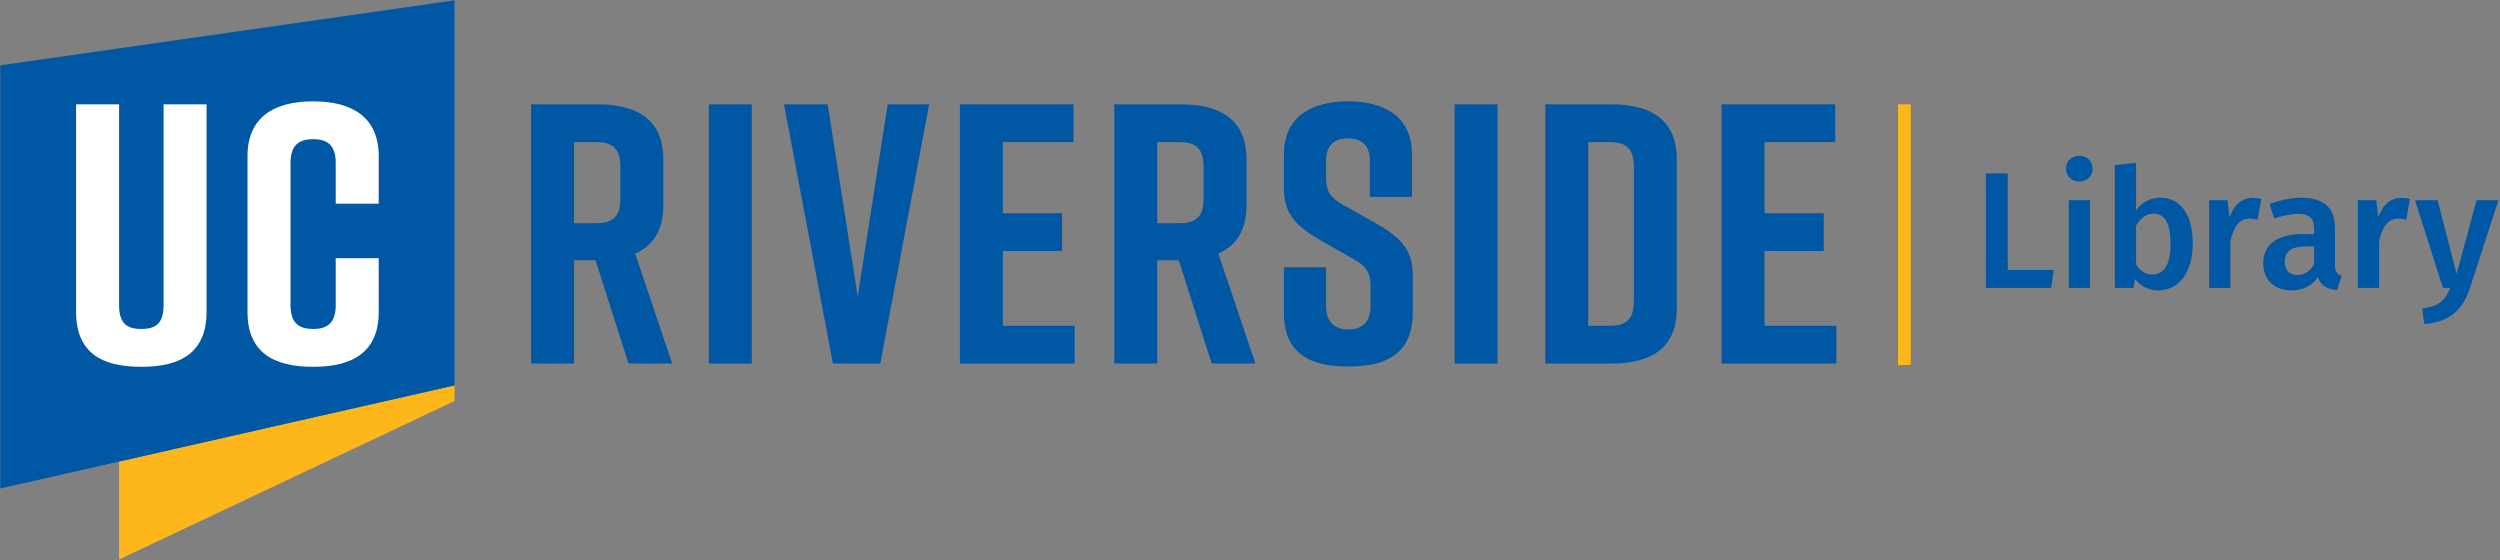 <?xml version="1.0" encoding="UTF-8" standalone="no"?>
<!DOCTYPE svg PUBLIC "-//W3C//DTD SVG 1.1//EN" "http://www.w3.org/Graphics/SVG/1.1/DTD/svg11.dtd">
<svg width="100%" height="100%" viewBox="0 0 817 183" version="1.1" xmlns="http://www.w3.org/2000/svg" xmlns:xlink="http://www.w3.org/1999/xlink" xml:space="preserve" xmlns:serif="http://www.serif.com/" style="fill-rule:evenodd;clip-rule:evenodd;stroke-linejoin:round;stroke-miterlimit:2;">
    <rect x="0" y="0" width="817" height="183" fill="#808080" stroke="none"/>
    <g transform="matrix(1,0,0,1,-933.754,-1254.68)">
        <g transform="matrix(4.167,0,0,4.167,0,0)">
            <rect x="372.934" y="309.282" width="1" height="20.443" style="fill:rgb(253,183,26);fill-rule:nonzero;"/>
        </g>
        <g transform="matrix(4.167,0,0,4.167,0,0)">
            <path d="M318.472,316.745C318.472,318.198 317.717,318.605 316.613,318.605L314.841,318.605L314.841,312.245L316.613,312.245C317.717,312.245 318.472,312.651 318.472,314.103L318.472,316.745ZM321.841,317.21L321.841,313.58C321.841,310.501 319.808,309.282 316.729,309.282L311.473,309.282L311.473,329.612L314.841,329.612L314.841,321.509L316.526,321.509L319.111,329.612L322.538,329.612L319.634,320.986C321.028,320.376 321.841,319.157 321.841,317.21Z" style="fill:rgb(0,88,165);fill-rule:nonzero;"/>
        </g>
        <g transform="matrix(4.167,0,0,4.167,0,0)">
            <path d="M331.772,318.489L329.391,317.153C328.433,316.601 328.083,316.136 328.083,315.09L328.083,313.697C328.083,312.418 328.81,311.953 329.797,311.953C330.785,311.953 331.511,312.418 331.511,313.697L331.511,316.542L334.822,316.542L334.822,313.232C334.822,310.211 332.614,309.049 329.826,309.049L329.768,309.049C326.98,309.049 324.773,310.211 324.773,313.232L324.773,315.904C324.773,318.024 325.906,318.953 327.881,320.085L330.233,321.421C331.249,321.974 331.569,322.496 331.569,323.542L331.569,325.139C331.569,326.388 330.843,326.94 329.826,326.94C328.81,326.94 328.083,326.388 328.083,325.139L328.083,322.061L324.773,322.061L324.773,325.604C324.773,328.77 326.719,329.844 329.797,329.844L329.855,329.844C332.934,329.844 334.88,328.741 334.88,325.604L334.88,322.67C334.88,320.493 333.718,319.592 331.772,318.489Z" style="fill:rgb(0,88,165);fill-rule:nonzero;"/>
        </g>
        <g transform="matrix(4.167,0,0,4.167,0,0)">
            <rect x="338.161" y="309.282" width="3.369" height="20.33" style="fill:rgb(0,88,165);fill-rule:nonzero;"/>
        </g>
        <g transform="matrix(4.167,0,0,4.167,0,0)">
            <path d="M352.216,324.79C352.216,326.243 351.461,326.65 350.358,326.65L348.644,326.65L348.644,312.245L350.358,312.245C351.461,312.245 352.216,312.651 352.216,314.103L352.216,324.79ZM350.474,309.282L345.275,309.282L345.275,329.612L350.474,329.612C353.553,329.612 355.585,328.392 355.585,325.314L355.585,313.58C355.585,310.501 353.553,309.282 350.474,309.282Z" style="fill:rgb(0,88,165);fill-rule:nonzero;"/>
        </g>
        <g transform="matrix(4.167,0,0,4.167,0,0)">
            <path d="M362.467,326.65L362.467,320.783L367.114,320.783L367.114,317.821L362.467,317.821L362.467,312.245L368.014,312.245L368.014,309.282L359.098,309.282L359.098,329.612L368.101,329.612L368.101,326.65L362.467,326.65Z" style="fill:rgb(0,88,165);fill-rule:nonzero;"/>
        </g>
        <g transform="matrix(4.167,0,0,4.167,0,0)">
            <path d="M272.734,316.745C272.734,318.198 271.979,318.605 270.875,318.605L269.104,318.605L269.104,312.245L270.875,312.245C271.979,312.245 272.734,312.651 272.734,314.103L272.734,316.745ZM276.103,317.21L276.103,313.58C276.103,310.501 274.07,309.282 270.992,309.282L265.735,309.282L265.735,329.612L269.104,329.612L269.104,321.509L270.788,321.509L273.373,329.612L276.8,329.612L273.896,320.986C275.29,320.376 276.103,319.157 276.103,317.21Z" style="fill:rgb(0,88,165);fill-rule:nonzero;"/>
        </g>
        <g transform="matrix(4.167,0,0,4.167,0,0)">
            <rect x="279.674" y="309.282" width="3.369" height="20.33" style="fill:rgb(0,88,165);fill-rule:nonzero;"/>
        </g>
        <g transform="matrix(4.167,0,0,4.167,0,0)">
            <path d="M291.349,324.355L288.996,309.282L285.569,309.282L289.403,329.612L293.12,329.612L296.954,309.282L293.701,309.282L291.349,324.355Z" style="fill:rgb(0,88,165);fill-rule:nonzero;"/>
        </g>
        <g transform="matrix(4.167,0,0,4.167,0,0)">
            <path d="M302.732,320.783L307.378,320.783L307.378,317.821L302.732,317.821L302.732,312.245L308.279,312.245L308.279,309.282L299.363,309.282L299.363,329.612L308.366,329.612L308.366,326.65L302.732,326.65L302.732,320.783Z" style="fill:rgb(0,88,165);fill-rule:nonzero;"/>
        </g>
        <g transform="matrix(4.167,0,0,4.167,0,0)">
            <path d="M233.422,344.977L259.734,332.548L259.734,331.324L233.422,337.296L233.422,344.977Z" style="fill:rgb(253,183,26);fill-rule:nonzero;"/>
        </g>
        <g transform="matrix(4.167,0,0,4.167,0,0)">
            <path d="M259.734,301.122L224.101,306.223L224.101,339.412L259.734,331.324L259.734,301.122Z" style="fill:rgb(0,88,165);fill-rule:nonzero;"/>
        </g>
        <g transform="matrix(4.167,0,0,4.167,0,0)">
            <path d="M253.785,325.562C253.785,328.702 251.75,329.865 248.668,329.865L248.611,329.865C245.528,329.865 243.494,328.731 243.494,325.562L243.494,313.352C243.494,310.328 245.528,309.049 248.611,309.049L248.668,309.049C251.75,309.049 253.785,310.328 253.785,313.352L253.785,317.073L250.413,317.073L250.413,313.875C250.413,312.451 249.715,312.014 248.64,312.014C247.563,312.014 246.866,312.451 246.866,313.875L246.866,325.038C246.866,326.463 247.563,326.899 248.64,326.899C249.715,326.899 250.413,326.463 250.413,325.038L250.413,321.346L253.785,321.346L253.785,325.562Z" style="fill:white;fill-rule:nonzero;"/>
        </g>
        <g transform="matrix(4.167,0,0,4.167,0,0)">
            <path d="M236.912,309.282L236.912,325.038C236.912,326.492 236.272,326.899 235.167,326.899C234.062,326.899 233.422,326.492 233.422,325.038L233.422,309.282L230.05,309.282L230.05,325.562C230.05,328.731 232.027,329.865 235.109,329.865L235.225,329.865C238.307,329.865 240.283,328.702 240.283,325.562L240.283,309.282L236.912,309.282Z" style="fill:white;fill-rule:nonzero;"/>
        </g>
        <g transform="matrix(4.167,0,0,4.167,0,0)">
            <path d="M381.544,322.276L385.144,322.276L384.949,323.679L379.827,323.679L379.827,314.696L381.544,314.696L381.544,322.276Z" style="fill:rgb(0,88,165);fill-rule:nonzero;"/>
        </g>
        <g transform="matrix(4.167,0,0,4.167,0,0)">
            <path d="M387.991,323.679L386.327,323.679L386.327,316.802L387.991,316.802L387.991,323.679ZM388.199,314.332C388.199,314.891 387.77,315.333 387.146,315.333C386.535,315.333 386.106,314.891 386.106,314.332C386.106,313.76 386.535,313.318 387.146,313.318C387.77,313.318 388.199,313.76 388.199,314.332Z" style="fill:rgb(0,88,165);fill-rule:nonzero;"/>
        </g>
        <g transform="matrix(4.167,0,0,4.167,0,0)">
            <path d="M394.309,320.234C394.309,318.401 393.764,317.855 392.971,317.855C392.373,317.855 391.931,318.258 391.605,318.791L391.605,321.833C391.905,322.328 392.36,322.626 392.88,322.626C393.725,322.626 394.309,321.963 394.309,320.234ZM396.052,320.234C396.052,322.379 395.025,323.874 393.335,323.874C392.581,323.874 391.957,323.537 391.515,322.977L391.411,323.679L389.941,323.679L389.941,314.046L391.605,313.864L391.605,317.582C392.048,316.971 392.711,316.607 393.504,316.607C395.103,316.607 396.052,317.933 396.052,320.234Z" style="fill:rgb(0,88,165);fill-rule:nonzero;"/>
        </g>
        <g transform="matrix(4.167,0,0,4.167,0,0)">
            <path d="M401.422,316.711L401.136,318.324C400.928,318.271 400.771,318.245 400.524,318.245C399.692,318.245 399.264,318.856 399.003,320.013L399.003,323.679L397.339,323.679L397.339,316.802L398.782,316.802L398.938,318.154C399.264,317.166 399.927,316.62 400.732,316.62C400.979,316.62 401.2,316.646 401.422,316.711Z" style="fill:rgb(0,88,165);fill-rule:nonzero;"/>
        </g>
        <g transform="matrix(4.167,0,0,4.167,0,0)">
            <path d="M405.568,321.821L405.568,320.429L404.879,320.429C403.8,320.429 403.267,320.82 403.267,321.625C403.267,322.288 403.605,322.665 404.242,322.665C404.814,322.665 405.256,322.367 405.568,321.821ZM407.726,322.744L407.375,323.848C406.608,323.784 406.114,323.524 405.854,322.847C405.36,323.576 404.619,323.874 403.787,323.874C402.422,323.874 401.577,323.003 401.577,321.755C401.577,320.26 402.695,319.454 404.697,319.454L405.568,319.454L405.568,319.064C405.568,318.167 405.165,317.869 404.281,317.869C403.813,317.869 403.15,317.998 402.448,318.232L402.071,317.101C402.916,316.776 403.787,316.607 404.555,316.607C406.4,316.607 407.206,317.453 407.206,318.973L407.206,321.86C407.206,322.418 407.389,322.614 407.726,322.744Z" style="fill:rgb(0,88,165);fill-rule:nonzero;"/>
        </g>
        <g transform="matrix(4.167,0,0,4.167,0,0)">
            <path d="M413.082,316.711L412.796,318.324C412.588,318.271 412.432,318.245 412.184,318.245C411.352,318.245 410.924,318.856 410.663,320.013L410.663,323.679L408.999,323.679L408.999,316.802L410.442,316.802L410.599,318.154C410.924,317.166 411.587,316.62 412.392,316.62C412.64,316.62 412.86,316.646 413.082,316.711Z" style="fill:rgb(0,88,165);fill-rule:nonzero;"/>
        </g>
        <g transform="matrix(4.167,0,0,4.167,0,0)">
            <path d="M417.787,323.705C417.267,325.318 416.253,326.358 414.212,326.513L414.043,325.304C415.408,325.096 415.85,324.655 416.24,323.679L415.668,323.679L413.484,316.802L415.252,316.802L416.747,322.575L418.308,316.802L420.023,316.802L417.787,323.705Z" style="fill:rgb(0,88,165);fill-rule:nonzero;"/>
        </g>
    </g>
</svg>
